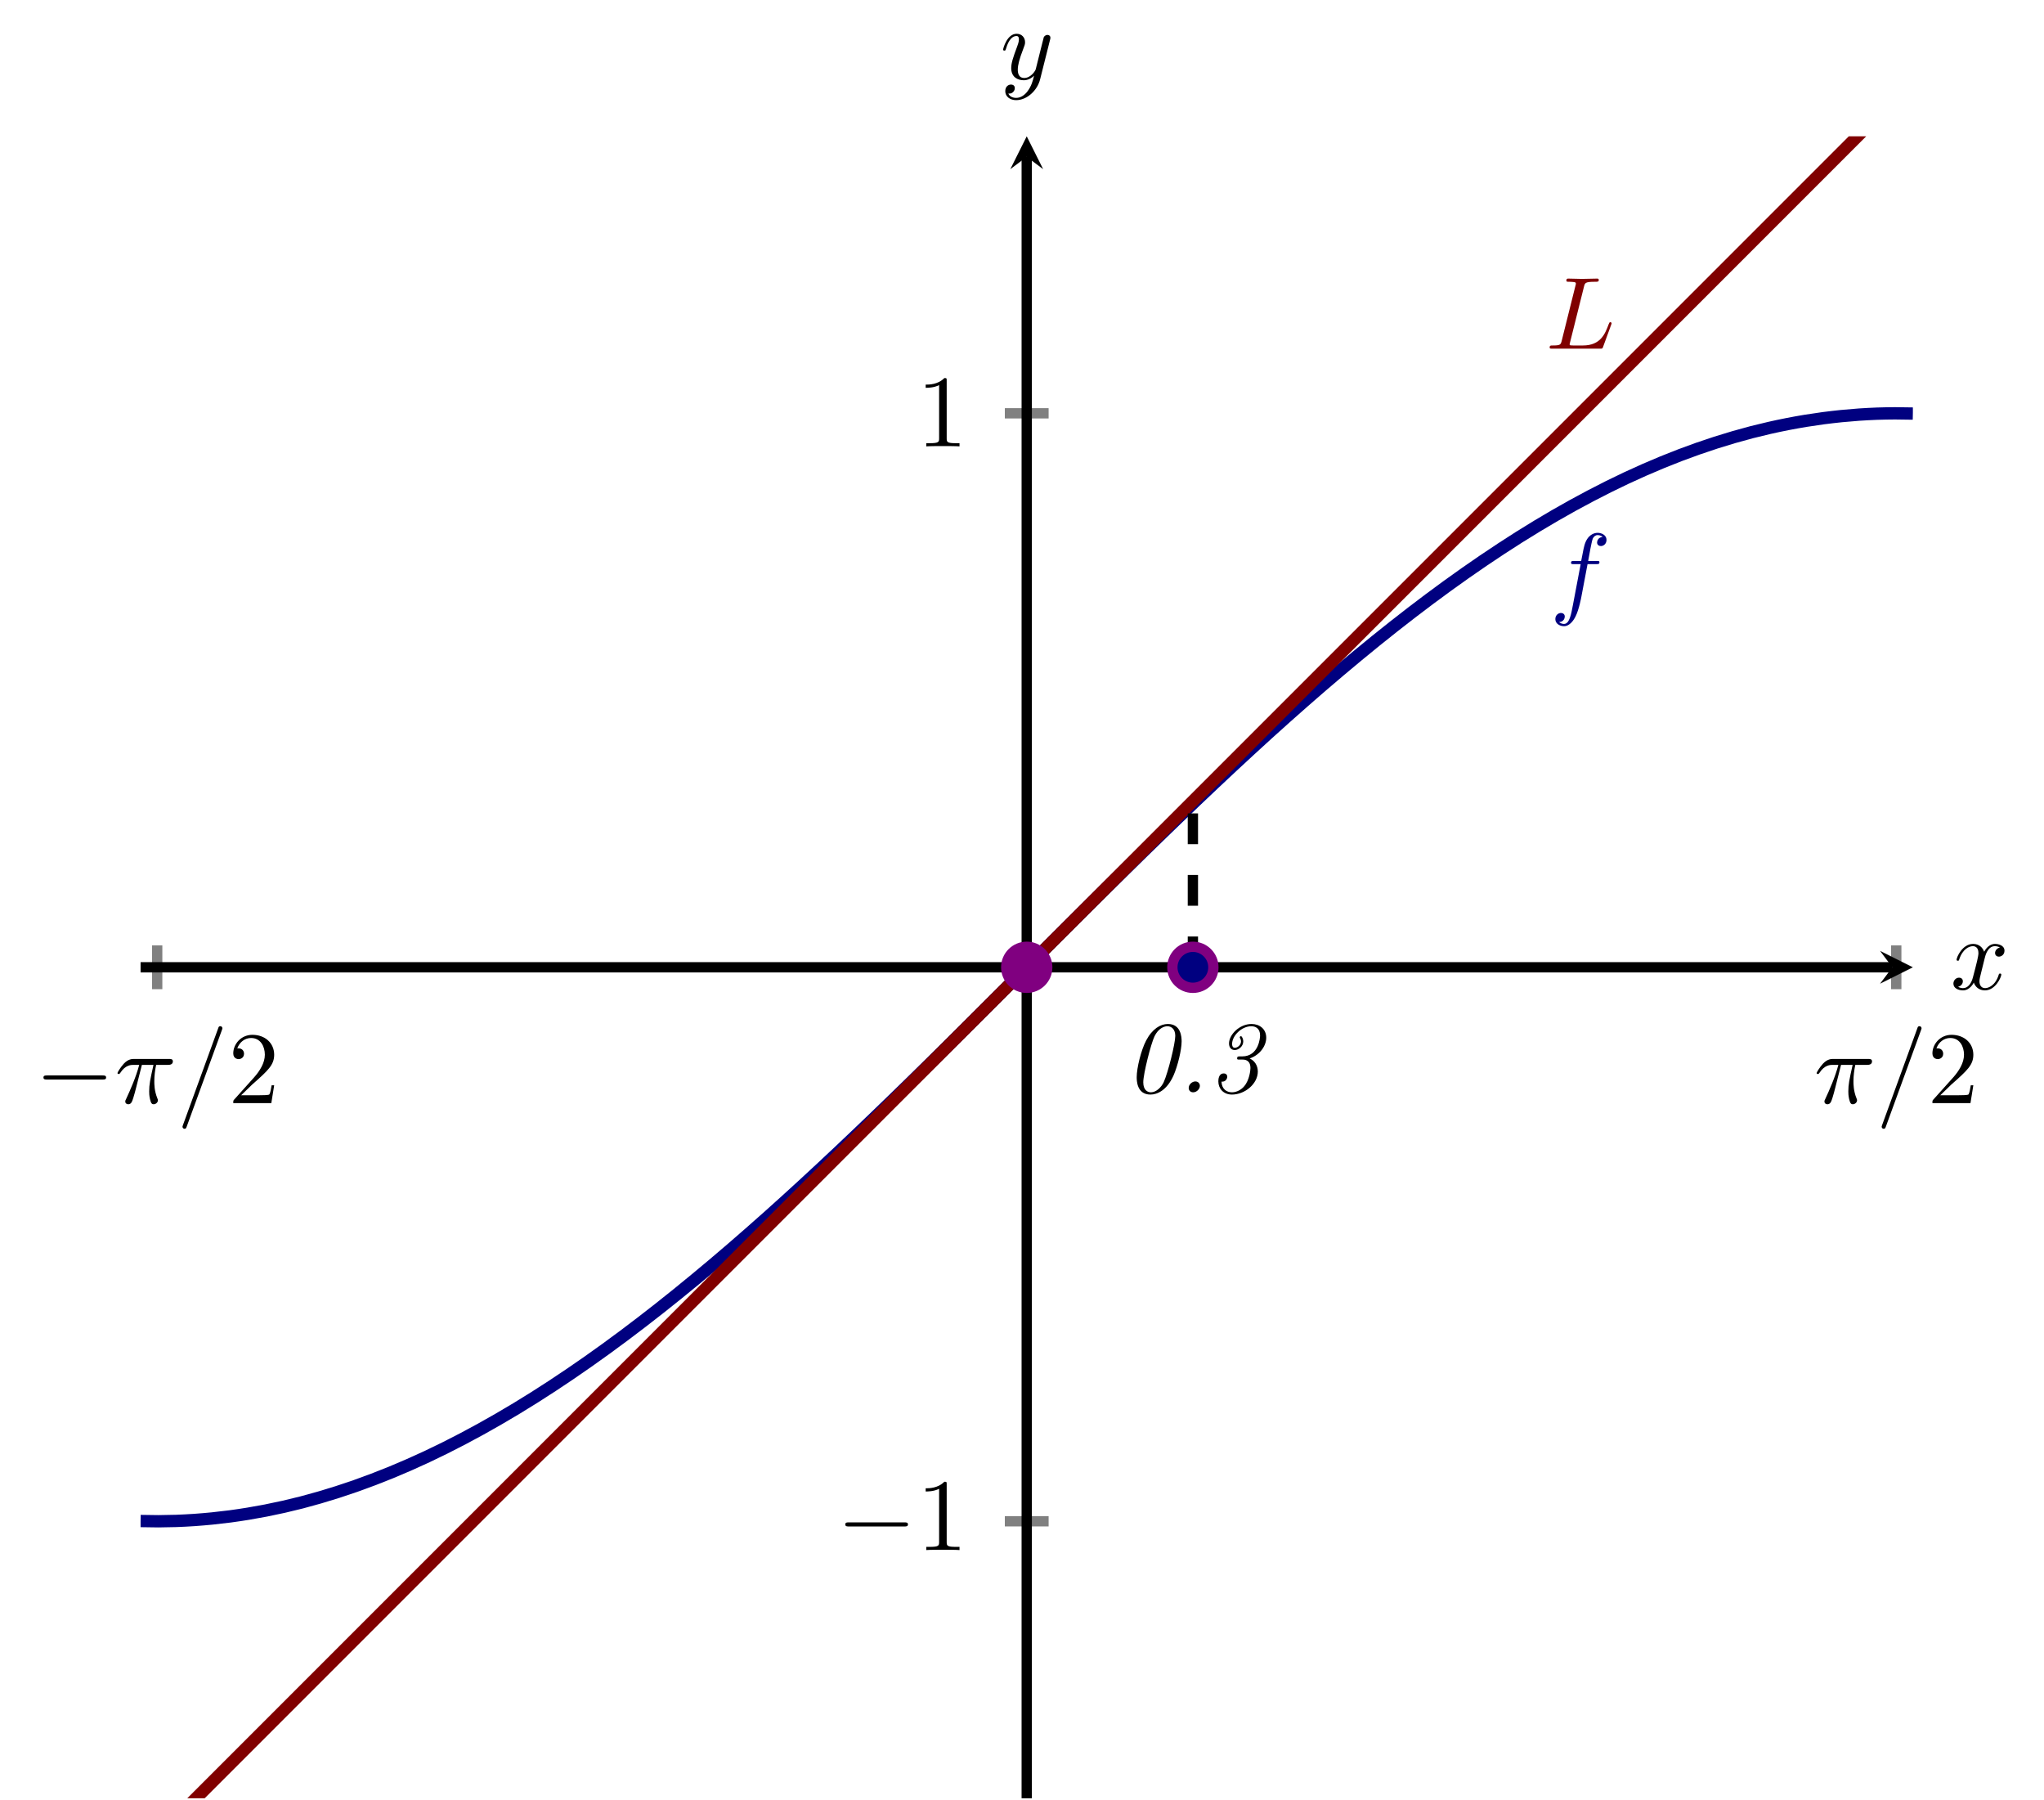 <?xml version="1.0" encoding="UTF-8" standalone="no"?>
<!DOCTYPE svg PUBLIC "-//W3C//DTD SVG 1.1//EN" "http://www.w3.org/Graphics/SVG/1.1/DTD/svg11.dtd">
<svg xmlns="http://www.w3.org/2000/svg" xmlns:xlink="http://www.w3.org/1999/xlink" version="1.1" width="198.553pt" height="174.837pt" viewBox="0 0 198.553 174.837">
<path transform="matrix(1,0,0,-1,-169.263,174.638)" stroke-width="1" stroke-linecap="butt" stroke-miterlimit="10" stroke-linejoin="miter" fill="none" stroke="#808080" d="M 184.533 78.574 L 184.533 82.826 M 285.139 78.574 L 285.139 82.826 M 353.465 78.574 L 353.465 82.826 "/>
<path transform="matrix(1,0,0,-1,-169.263,174.638)" stroke-width="1" stroke-linecap="butt" stroke-miterlimit="10" stroke-linejoin="miter" fill="none" stroke="#808080" d="M 266.873 26.9 L 271.125 26.9 M 266.873 134.5 L 271.125 134.5 "/>
<path transform="matrix(1,0,0,-1,-169.263,174.638)" stroke-width="1" stroke-linecap="butt" stroke-miterlimit="10" stroke-linejoin="miter" fill="none" stroke="#000000" d="M 182.919 80.7 L 353.086 80.7 "/>
<path transform="matrix(1,0,0,-1,183.823,93.938)" d="M 1.993 0 L -1.196 1.594 L 0 0 L -1.196 -1.594 "/>
<path transform="matrix(1,0,0,-1,-169.263,174.638)" stroke-width="1" stroke-linecap="butt" stroke-miterlimit="10" stroke-linejoin="miter" fill="none" stroke="#000000" d="M 268.999 0 L 268.999 159.407 "/>
<path transform="matrix(0,-1,-1,-0,99.736,15.231)" d="M 1.993 0 L -1.196 1.594 L 0 0 L -1.196 -1.594 "/>
<symbol id="font_0_1">
<path d="M .576 0 C .593 0 .611 0 .611 .02 C .611 .04 .593 .04 .576 .04 L .035 .04 C .018 .04 0 .04 0 .02 C 0 0 .018 0 .035 0 L .576 0 Z "/>
</symbol>
<use xlink:href="#font_0_1" transform="matrix(9.963,0,0,-9.963,4.221,104.84)"/>
<symbol id="font_1_1">
<path d="M .238 .384 L .351 .384 C .318 .236 .309 .193 .309 .126 C .309 .111 .309 .084 .317 .05 C .327 .006 .338 0 .353 0 C .373 0 .394 .018 .394 .038 C .394 .044 .394 .046 .388 .06 C .359 .132 .359 .197 .359 .225 C .359 .278 .366 .332 .377 .384 L .491 .384 C .504 .384 .54 .384 .54 .418 C .54 .442 .519 .442 .5 .442 L .165 .442 C .143 .442 .105 .442 .061 .395 C .026 .356 0 .31 0 .305 C 0 .304 0 .295 .012 .295 C .02 .295 .022 .299 .028 .307 C .077 .384 .135 .384 .155 .384 L .212 .384 C .18 .263 .126 .142 .084 .051 C .076 .036 .076 .034 .076 .027 C .076 .008 .092 0 .105 0 C .135 0 .143 .028 .155 .065 C .169 .111 .169 .113 .182 .163 L .238 .384 Z "/>
</symbol>
<symbol id="font_1_2">
<path d="M .384 .962 C .389 .975 .389 .979 .389 .98 C .389 .991 .38 1 .369 1 C .362 1 .355 .997 .352 .991 L .005 .038 C 0 .025 0 .021 0 .02 C 0 .009 .009 0 .02 0 C .033 0 .036 .007 .042 .024 L .384 .962 Z "/>
</symbol>
<use xlink:href="#font_1_1" transform="matrix(9.963,0,0,-9.963,11.412,107.241)"/>
<use xlink:href="#font_1_2" transform="matrix(9.963,0,0,-9.963,17.728,109.622)"/>
<symbol id="font_2_2">
<path d="M .077 .077 L .183 .18 C .339 .318 .399 .372 .399 .472 C .399 .586 .309 .666 .187 .666 C .074 .666 0 .574 0 .485 C 0 .429 .05 .429 .053 .429 C .07 .429 .105 .441 .105 .482 C .105 .508 .087 .534 .052 .534 C .044 .534 .042 .534 .039 .533 C .062 .598 .116 .635 .174 .635 C .265 .635 .308 .554 .308 .472 C .308 .392 .258 .313 .203 .251 L .011 .037 C 0 .026 0 .024 0 0 L .371 0 L .399 .174 L .374 .174 C .369 .144 .362 .1 .352 .085 C .345 .077 .279 .077 .257 .077 L .077 .077 Z "/>
</symbol>
<use xlink:href="#font_2_2" transform="matrix(9.963,0,0,-9.963,22.659,107.131)"/>
<symbol id="font_3_2">
<path d="M .438 .518 C .438 .558 .433 .688 .304 .688 C .232 .688 .152 .641 .092 .527 C .043 .434 0 .259 0 .17 C 0 .139 0 0 .134 0 C .2 0 .294 .041 .359 .186 C .4 .279 .438 .437 .438 .518 M .139 .022 C .107 .022 .064 .042 .064 .12 C .064 .202 .139 .497 .174 .569 C .211 .644 .265 .666 .299 .666 C .34 .666 .376 .636 .376 .572 C .376 .498 .306 .215 .263 .12 C .241 .073 .191 .022 .139 .022 Z "/>
</symbol>
<symbol id="font_3_1">
<path d="M .109 .063 C .109 .085 .093 .106 .065 .106 C .033 .106 0 .076 0 .043 C 0 .017 .018 0 .044 0 C .078 0 .109 .033 .109 .063 Z "/>
</symbol>
<symbol id="font_3_3">
<path d="M .209 .372 C .192 .372 .183 .372 .183 .351 C .183 .341 .191 .341 .208 .341 L .236 .341 C .255 .341 .313 .339 .313 .258 C .313 .24 .304 .141 .252 .081 C .224 .047 .178 .022 .133 .022 C .083 .022 .033 .052 .031 .126 C .074 .122 .087 .159 .087 .174 C .087 .19 .076 .206 .053 .206 C .002 .206 0 .146 0 .128 C 0 .06 .048 0 .133 0 C .259 0 .385 .105 .385 .225 C .385 .244 .381 .317 .305 .352 C .409 .387 .467 .478 .467 .554 C .467 .639 .402 .688 .324 .688 C .205 .688 .104 .583 .104 .498 C .104 .463 .123 .434 .16 .434 C .197 .434 .243 .469 .243 .519 C .243 .538 .232 .569 .22 .569 C .214 .569 .209 .564 .209 .558 C .209 .555 .21 .553 .213 .547 C .214 .546 .221 .533 .221 .518 C .221 .484 .189 .456 .16 .456 C .14 .456 .134 .475 .134 .493 C .134 .572 .225 .666 .322 .666 C .359 .666 .407 .648 .407 .576 C .407 .56 .397 .372 .232 .372 L .209 .372 Z "/>
</symbol>
<use xlink:href="#font_3_2" transform="matrix(9.963,0,0,-9.963,110.419,106.298)"/>
<use xlink:href="#font_3_1" transform="matrix(9.963,0,0,-9.963,115.47,106.079)"/>
<use xlink:href="#font_3_3" transform="matrix(9.963,0,0,-9.963,118.349,106.298)"/>
<use xlink:href="#font_1_1" transform="matrix(9.963,0,0,-9.963,176.467,107.241)"/>
<use xlink:href="#font_1_2" transform="matrix(9.963,0,0,-9.963,182.783,109.622)"/>
<use xlink:href="#font_2_2" transform="matrix(9.963,0,0,-9.963,187.714,107.131)"/>
<use xlink:href="#font_0_1" transform="matrix(9.963,0,0,-9.963,82.11,148.242)"/>
<symbol id="font_2_1">
<path d="M .205 .64 C .205 .664 .205 .666 .182 .666 C .12 .602 .032 .602 0 .602 L 0 .571 C .02 .571 .079 .571 .131 .597 L .131 .079 C .131 .043 .128 .031 .038 .031 L .006 .031 L .006 0 C .041 .003 .128 .003 .168 .003 C .208 .003 .295 .003 .33 0 L .33 .031 L .298 .031 C .208 .031 .205 .042 .205 .079 L .205 .64 Z "/>
</symbol>
<use xlink:href="#font_2_1" transform="matrix(9.963,0,0,-9.963,89.919,150.533)"/>
<use xlink:href="#font_2_1" transform="matrix(9.963,0,0,-9.963,89.919,43.35)"/>
<clipPath id="cp4">
<path transform="matrix(1,0,0,-1,-169.263,174.638)" d="M 182.919 0 L 355.079 0 L 355.079 161.399 L 182.919 161.399 Z "/>
</clipPath>
<g clip-path="url(#cp4)">
<path transform="matrix(1,0,0,-1,-169.263,174.638)" stroke-width="1.196" stroke-linecap="butt" stroke-miterlimit="10" stroke-linejoin="miter" fill="none" stroke="#000080" d="M 182.919 26.925 C 182.919 26.925 184.176 26.9 184.658 26.901 C 185.141 26.903 185.915 26.917 186.397 26.934 C 186.88 26.951 187.654 26.992 188.136 27.025 C 188.619 27.058 189.393 27.123 189.875 27.172 C 190.358 27.22 191.132 27.31 191.614 27.373 C 192.097 27.437 192.871 27.552 193.353 27.632 C 193.836 27.711 194.61 27.85 195.092 27.944 C 195.575 28.038 196.349 28.202 196.831 28.311 C 197.314 28.42 198.088 28.608 198.57 28.732 C 199.053 28.857 199.826 29.07 200.309 29.211 C 200.792 29.351 201.565 29.587 202.048 29.742 C 202.531 29.897 203.304 30.156 203.787 30.325 C 204.27 30.495 205.043 30.779 205.526 30.963 C 206.008 31.147 206.782 31.452 207.265 31.65 C 207.747 31.848 208.521 32.178 209.004 32.39 C 209.486 32.602 210.26 32.953 210.743 33.179 C 211.225 33.405 211.999 33.78 212.482 34.02 C 212.964 34.26 213.738 34.656 214.221 34.91 C 214.703 35.163 215.477 35.58 215.96 35.847 C 216.442 36.113 217.216 36.552 217.699 36.831 C 218.181 37.11 218.955 37.567 219.438 37.858 C 219.92 38.15 220.694 38.628 221.177 38.932 C 221.659 39.236 222.433 39.733 222.916 40.05 C 223.398 40.366 224.172 40.883 224.655 41.211 C 225.137 41.538 225.911 42.073 226.394 42.412 C 226.876 42.751 227.65 43.303 228.133 43.653 C 228.615 44.003 229.389 44.573 229.872 44.933 C 230.354 45.293 231.128 45.88 231.61 46.251 C 232.093 46.621 232.867 47.223 233.349 47.604 C 233.832 47.984 234.606 48.602 235.088 48.992 C 235.571 49.382 236.345 50.015 236.827 50.414 C 237.31 50.812 238.084 51.459 238.566 51.866 C 239.049 52.273 239.823 52.933 240.305 53.348 C 240.788 53.764 241.562 54.437 242.044 54.86 C 242.527 55.283 243.301 55.968 243.783 56.398 C 244.266 56.829 245.04 57.524 245.522 57.961 C 246.005 58.398 246.779 59.106 247.261 59.549 C 247.744 59.993 248.518 60.71 249 61.16 C 249.483 61.609 250.257 62.335 250.739 62.79 C 251.222 63.245 251.996 63.979 252.478 64.439 C 252.961 64.899 253.735 65.64 254.217 66.104 C 254.7 66.568 255.474 67.317 255.956 67.785 C 256.439 68.253 257.212 69.007 257.695 69.479 C 258.178 69.951 258.951 70.711 259.434 71.186 C 259.917 71.661 260.69 72.425 261.173 72.902 C 261.656 73.38 262.429 74.147 262.912 74.627 C 263.395 75.106 264.168 75.877 264.651 76.358 C 265.134 76.839 265.907 77.611 266.39 78.093 C 266.872 78.574 267.646 79.348 268.129 79.83 C 268.611 80.312 269.385 81.086 269.868 81.568 C 270.35 82.05 271.124 82.824 271.607 83.306 C 272.089 83.788 272.863 84.56 273.346 85.041 C 273.828 85.522 274.602 86.292 275.085 86.771 C 275.567 87.25 276.341 88.018 276.824 88.496 C 277.306 88.973 278.08 89.737 278.563 90.211 C 279.045 90.686 279.819 91.447 280.302 91.919 C 280.784 92.39 281.558 93.144 282.041 93.613 C 282.523 94.081 283.297 94.83 283.78 95.294 C 284.262 95.758 285.036 96.5 285.519 96.96 C 286.001 97.42 286.775 98.154 287.258 98.609 C 287.74 99.064 288.514 99.789 288.997 100.238 C 289.479 100.688 290.253 101.405 290.736 101.848 C 291.218 102.292 291.992 102.999 292.474 103.437 C 292.957 103.874 293.731 104.57 294.213 105 C 294.696 105.43 295.47 106.115 295.952 106.538 C 296.435 106.961 297.209 107.635 297.691 108.05 C 298.174 108.466 298.948 109.125 299.43 109.532 C 299.913 109.939 300.687 110.586 301.169 110.985 C 301.652 111.384 302.426 112.017 302.908 112.407 C 303.391 112.797 304.165 113.415 304.647 113.795 C 305.13 114.175 305.904 114.777 306.386 115.148 C 306.869 115.518 307.643 116.105 308.125 116.466 C 308.608 116.826 309.382 117.395 309.864 117.745 C 310.347 118.095 311.121 118.647 311.603 118.986 C 312.086 119.325 312.86 119.86 313.342 120.188 C 313.825 120.515 314.599 121.032 315.081 121.348 C 315.564 121.664 316.338 122.162 316.82 122.467 C 317.303 122.771 318.076 123.249 318.559 123.54 C 319.042 123.832 319.815 124.29 320.298 124.569 C 320.781 124.848 321.554 125.285 322.037 125.552 C 322.52 125.818 323.293 126.235 323.776 126.488 C 324.259 126.742 325.032 127.138 325.515 127.378 C 325.997 127.618 326.771 127.993 327.254 128.219 C 327.736 128.445 328.51 128.796 328.993 129.008 C 329.475 129.22 330.249 129.55 330.732 129.748 C 331.214 129.946 331.988 130.252 332.471 130.436 C 332.953 130.62 333.727 130.904 334.21 131.073 C 334.692 131.242 335.466 131.503 335.949 131.657 C 336.431 131.812 337.205 132.048 337.688 132.188 C 338.17 132.328 338.944 132.542 339.427 132.667 C 339.909 132.791 340.683 132.979 341.166 133.088 C 341.648 133.198 342.422 133.361 342.905 133.455 C 343.387 133.55 344.161 133.689 344.644 133.768 C 345.126 133.847 345.9 133.961 346.383 134.025 C 346.865 134.089 347.639 134.178 348.122 134.227 C 348.604 134.275 349.378 134.341 349.861 134.374 C 350.343 134.407 351.117 134.448 351.599 134.465 C 352.082 134.482 352.856 134.497 353.338 134.498 C 353.821 134.499 355.077 134.474 355.077 134.474 "/>
<path transform="matrix(1,0,0,-1,-169.263,174.638)" stroke-width="1.196" stroke-linecap="butt" stroke-miterlimit="10" stroke-linejoin="miter" fill="none" stroke="#800000" d="M 0 -188.299 C 0 -188.299 3.926 -184.373 5.434 -182.866 C 6.942 -181.358 9.36 -178.94 10.868 -177.432 C 12.375 -175.924 14.793 -173.506 16.301 -171.998 C 17.809 -170.49 20.227 -168.072 21.735 -166.564 C 23.243 -165.056 25.661 -162.638 27.169 -161.13 C 28.677 -159.623 31.095 -157.205 32.603 -155.697 C 34.11 -154.189 36.529 -151.771 38.036 -150.263 C 39.544 -148.755 41.962 -146.337 43.47 -144.829 C 44.978 -143.321 47.396 -140.903 48.904 -139.395 C 50.412 -137.888 52.83 -135.469 54.338 -133.962 C 55.845 -132.454 58.264 -130.036 59.771 -128.528 C 61.279 -127.02 63.697 -124.602 65.205 -123.094 C 66.713 -121.586 69.131 -119.168 70.639 -117.66 C 72.147 -116.152 74.565 -113.734 76.073 -112.227 C 77.581 -110.719 79.999 -108.301 81.507 -106.793 C 83.014 -105.285 85.432 -102.867 86.94 -101.359 C 88.448 -99.851 90.866 -97.433 92.374 -95.925 C 93.882 -94.417 96.3 -91.999 97.808 -90.491 C 99.316 -88.984 101.734 -86.566 103.242 -85.058 C 104.749 -83.55 107.167 -81.132 108.675 -79.624 C 110.183 -78.116 112.601 -75.698 114.109 -74.19 C 115.617 -72.682 118.035 -70.264 119.543 -68.756 C 121.051 -67.249 123.469 -64.83 124.977 -63.323 C 126.484 -61.815 128.903 -59.397 130.41 -57.889 C 131.918 -56.381 134.336 -53.963 135.844 -52.455 C 137.352 -50.947 139.77 -48.529 141.278 -47.021 C 142.786 -45.514 145.204 -43.095 146.712 -41.588 C 148.22 -40.08 150.638 -37.662 152.145 -36.154 C 153.653 -34.646 156.071 -32.228 157.579 -30.72 C 159.087 -29.212 161.505 -26.794 163.013 -25.286 C 164.521 -23.778 166.939 -21.36 168.447 -19.853 C 169.955 -18.345 172.373 -15.927 173.881 -14.419 C 175.388 -12.911 177.806 -10.493 179.314 -8.985 C 180.822 -7.477 183.24 -5.059 184.748 -3.551 C 186.256 -2.043 188.674 .375 190.182 1.883 C 191.69 3.39 194.108 5.808 195.616 7.316 C 197.123 8.824 199.542 11.242 201.049 12.75 C 202.557 14.258 204.975 16.676 206.483 18.184 C 207.991 19.692 210.409 22.11 211.917 23.618 C 213.425 25.125 215.843 27.544 217.351 29.051 C 218.858 30.559 221.277 32.977 222.784 34.485 C 224.292 35.993 226.71 38.411 228.218 39.919 C 229.726 41.427 232.144 43.845 233.652 45.353 C 235.16 46.861 237.578 49.279 239.086 50.786 C 240.594 52.294 243.012 54.712 244.52 56.22 C 246.027 57.728 248.445 60.146 249.953 61.654 C 251.461 63.162 253.879 65.58 255.387 67.088 C 256.895 68.596 259.313 71.014 260.821 72.522 C 262.329 74.029 264.747 76.447 266.255 77.955 C 267.762 79.463 270.181 81.881 271.688 83.389 C 273.196 84.897 275.614 87.315 277.122 88.823 C 278.63 90.331 281.048 92.749 282.556 94.257 C 284.064 95.764 286.482 98.183 287.99 99.69 C 289.498 101.198 291.916 103.616 293.423 105.124 C 294.931 106.632 297.349 109.05 298.857 110.558 C 300.365 112.066 302.783 114.484 304.291 115.992 C 305.799 117.5 308.217 119.918 309.725 121.425 C 311.233 122.933 313.651 125.351 315.159 126.859 C 316.666 128.367 319.085 130.785 320.592 132.293 C 322.1 133.801 324.518 136.219 326.026 137.727 C 327.534 139.235 329.952 141.653 331.46 143.161 C 332.968 144.668 335.386 147.087 336.894 148.594 C 338.402 150.102 340.82 152.52 342.327 154.028 C 343.835 155.536 346.253 157.954 347.761 159.462 C 349.269 160.97 351.687 163.388 353.195 164.896 C 354.703 166.404 357.121 168.822 358.629 170.329 C 360.137 171.837 362.555 174.255 364.062 175.763 C 365.57 177.271 367.988 179.689 369.496 181.197 C 371.004 182.705 373.422 185.123 374.93 186.631 C 376.438 188.139 378.856 190.557 380.364 192.065 C 381.872 193.572 384.29 195.99 385.798 197.498 C 387.305 199.006 389.724 201.424 391.231 202.932 C 392.739 204.44 395.157 206.858 396.665 208.366 C 398.173 209.874 400.591 212.292 402.099 213.8 C 403.607 215.307 406.025 217.726 407.533 219.233 C 409.04 220.741 411.459 223.159 412.966 224.667 C 414.474 226.175 416.892 228.593 418.4 230.101 C 419.908 231.609 422.326 234.027 423.834 235.535 C 425.342 237.042 427.76 239.461 429.268 240.968 C 430.776 242.476 433.194 244.894 434.701 246.402 C 436.209 247.91 438.627 250.328 440.135 251.836 C 441.643 253.344 444.061 255.762 445.569 257.27 C 447.077 258.778 449.495 261.196 451.003 262.704 C 452.511 264.211 454.929 266.629 456.437 268.137 C 457.944 269.645 460.362 272.063 461.87 273.571 C 463.378 275.079 465.796 277.497 467.304 279.005 C 468.812 280.513 471.23 282.931 472.738 284.439 C 474.246 285.946 476.664 288.364 478.172 289.872 C 479.679 291.38 482.098 293.798 483.605 295.306 C 485.113 296.814 487.531 299.232 489.039 300.74 C 490.547 302.248 492.965 304.666 494.473 306.174 C 495.981 307.681 498.399 310.1 499.907 311.607 C 501.415 313.115 503.833 315.533 505.34 317.041 C 506.848 318.549 509.266 320.967 510.774 322.475 C 512.282 323.983 514.7 326.401 516.208 327.909 C 517.716 329.416 520.134 331.835 521.642 333.342 C 523.15 334.85 525.568 337.268 527.076 338.776 C 528.583 340.284 531.001 342.702 532.509 344.21 C 534.017 345.718 537.943 349.644 537.943 349.644 "/>
<path transform="matrix(1,0,0,-1,-169.263,174.638)" stroke-width="1" stroke-linecap="butt" stroke-dasharray="2.989,2.989" stroke-miterlimit="10" stroke-linejoin="miter" fill="none" stroke="#000000" d="M 285.139 80.7 L 285.139 96.571 "/>
<symbol id="font_1_4">
<path d="M .314 .605 L .4 .605 C .42 .605 .43 .605 .43 .625 C .43 .636 .42 .636 .403 .636 L .32 .636 L .341 .75 C .345 .771 .359 .842 .365 .854 C .374 .873 .391 .888 .412 .888 C .416 .888 .442 .888 .461 .87 C .417 .866 .407 .831 .407 .816 C .407 .793 .425 .781 .444 .781 C .47 .781 .499 .803 .499 .841 C .499 .887 .453 .91 .412 .91 C .378 .91 .315 .892 .285 .793 C .279 .772 .276 .762 .252 .636 L .183 .636 C .164 .636 .153 .636 .153 .617 C .153 .605 .162 .605 .181 .605 L .247 .605 L .172 .21 C .154 .113 .137 .022 .085 .022 C .081 .022 .056 .022 .037 .04 C .083 .043 .092 .079 .092 .094 C .092 .117 .074 .129 .055 .129 C .029 .129 0 .107 0 .069 C 0 .024 .044 0 .085 0 C .14 0 .18 .059 .198 .097 C .23 .16 .253 .281 .254 .288 L .314 .605 Z "/>
</symbol>
<use xlink:href="#font_1_4" transform="matrix(9.963,0,0,-9.963,151.085,60.812)" fill="#000080"/>
<symbol id="font_1_3">
<path d="M .335 .605 C .344 .641 .347 .652 .441 .652 C .471 .652 .479 .652 .479 .671 C .479 .683 .468 .683 .463 .683 C .43 .683 .348 .68 .315 .68 C .285 .68 .212 .683 .182 .683 C .175 .683 .163 .683 .163 .663 C .163 .652 .172 .652 .191 .652 C .193 .652 .212 .652 .229 .65 C .247 .648 .256 .647 .256 .634 C .256 .63 .255 .627 .252 .615 L .118 .078 C .108 .039 .106 .031 .027 .031 C .01 .031 0 .031 0 .011 C 0 0 .009 0 .027 0 L .49 0 C .514 0 .515 0 .521 .017 L .6 .233 C .604 .244 .604 .246 .604 .247 C .604 .251 .601 .258 .592 .258 C .583 .258 .582 .253 .575 .237 C .541 .145 .497 .031 .324 .031 L .23 .031 C .216 .031 .214 .031 .208 .032 C .198 .033 .195 .034 .195 .042 C .195 .045 .195 .047 .2 .065 L .335 .605 Z "/>
</symbol>
<use xlink:href="#font_1_3" transform="matrix(9.963,0,0,-9.963,150.531,33.86)" fill="#800000"/>
</g>
<path transform="matrix(1,0,0,-1,-169.263,174.638)" d="M 270.992 80.7 C 270.992 81.8 270.099 82.692 268.999 82.692 C 267.899 82.692 267.006 81.8 267.006 80.7 C 267.006 79.599 267.899 78.707 268.999 78.707 C 270.099 78.707 270.992 79.599 270.992 80.7 Z M 268.999 80.7 " fill="#800080"/>
<path transform="matrix(1,0,0,-1,-169.263,174.638)" stroke-width="1" stroke-linecap="butt" stroke-miterlimit="10" stroke-linejoin="miter" fill="none" stroke="#800080" d="M 270.992 80.7 C 270.992 81.8 270.099 82.692 268.999 82.692 C 267.899 82.692 267.006 81.8 267.006 80.7 C 267.006 79.599 267.899 78.707 268.999 78.707 C 270.099 78.707 270.992 79.599 270.992 80.7 Z M 268.999 80.7 "/>
<path transform="matrix(1,0,0,-1,-169.263,174.638)" d="M 287.132 80.7 C 287.132 81.8 286.239 82.692 285.139 82.692 C 284.038 82.692 283.146 81.8 283.146 80.7 C 283.146 79.599 284.038 78.707 285.139 78.707 C 286.239 78.707 287.132 79.599 287.132 80.7 Z M 285.139 80.7 " fill="#000080"/>
<path transform="matrix(1,0,0,-1,-169.263,174.638)" stroke-width="1" stroke-linecap="butt" stroke-miterlimit="10" stroke-linejoin="miter" fill="none" stroke="#800080" d="M 287.132 80.7 C 287.132 81.8 286.239 82.692 285.139 82.692 C 284.038 82.692 283.146 81.8 283.146 80.7 C 283.146 79.599 284.038 78.707 285.139 78.707 C 286.239 78.707 287.132 79.599 287.132 80.7 Z M 285.139 80.7 "/>
<symbol id="font_1_5">
<path d="M .305 .313 C .311 .339 .334 .431 .404 .431 C .409 .431 .433 .431 .454 .418 C .426 .413 .406 .388 .406 .364 C .406 .348 .417 .329 .444 .329 C .466 .329 .498 .347 .498 .387 C .498 .439 .439 .453 .405 .453 C .347 .453 .312 .4 .3 .377 C .275 .443 .221 .453 .192 .453 C .088 .453 .031 .324 .031 .299 C .031 .289 .041 .289 .043 .289 C .051 .289 .054 .291 .056 .3 C .09 .406 .156 .431 .19 .431 C .209 .431 .244 .422 .244 .364 C .244 .333 .227 .266 .19 .126 C .174 .064 .139 .022 .095 .022 C .089 .022 .066 .022 .045 .035 C .07 .04 .092 .061 .092 .089 C .092 .116 .07 .124 .055 .124 C .025 .124 0 .098 0 .066 C 0 .02 .05 0 .094 0 C .16 0 .196 .07 .199 .076 C .211 .039 .247 0 .307 0 C .41 0 .467 .129 .467 .154 C .467 .164 .458 .164 .455 .164 C .446 .164 .444 .16 .442 .153 C .409 .046 .341 .022 .309 .022 C .27 .022 .254 .054 .254 .088 C .254 .11 .26 .132 .271 .176 L .305 .313 Z "/>
</symbol>
<use xlink:href="#font_1_5" transform="matrix(9.963,0,0,-9.963,189.753,96.181)"/>
<symbol id="font_1_6">
<path d="M .457 .586 C .461 .6 .461 .602 .461 .609 C .461 .627 .447 .636 .432 .636 C .422 .636 .406 .63 .397 .615 C .395 .61 .387 .579 .383 .561 C .376 .535 .369 .508 .363 .481 L .318 .301 C .314 .286 .271 .216 .205 .216 C .154 .216 .143 .26 .143 .297 C .143 .343 .16 .405 .194 .493 C .21 .534 .214 .545 .214 .565 C .214 .61 .182 .647 .132 .647 C .037 .647 0 .502 0 .493 C 0 .483 .01 .483 .012 .483 C .022 .483 .023 .485 .028 .501 C .055 .595 .095 .625 .129 .625 C .137 .625 .154 .625 .154 .593 C .154 .568 .144 .542 .137 .523 C .097 .417 .079 .36 .079 .313 C .079 .224 .142 .194 .201 .194 C .24 .194 .274 .211 .302 .239 C .289 .187 .277 .138 .237 .085 C .211 .051 .173 .022 .127 .022 C .113 .022 .068 .025 .051 .064 C .067 .064 .08 .064 .094 .076 C .104 .085 .114 .098 .114 .117 C .114 .148 .087 .152 .077 .152 C .054 .152 .021 .136 .021 .087 C .021 .037 .065 0 .127 0 C .23 0 .333 .091 .361 .204 L .457 .586 Z "/>
</symbol>
<use xlink:href="#font_1_6" transform="matrix(9.963,0,0,-9.963,97.442,9.726)"/>
</svg>
